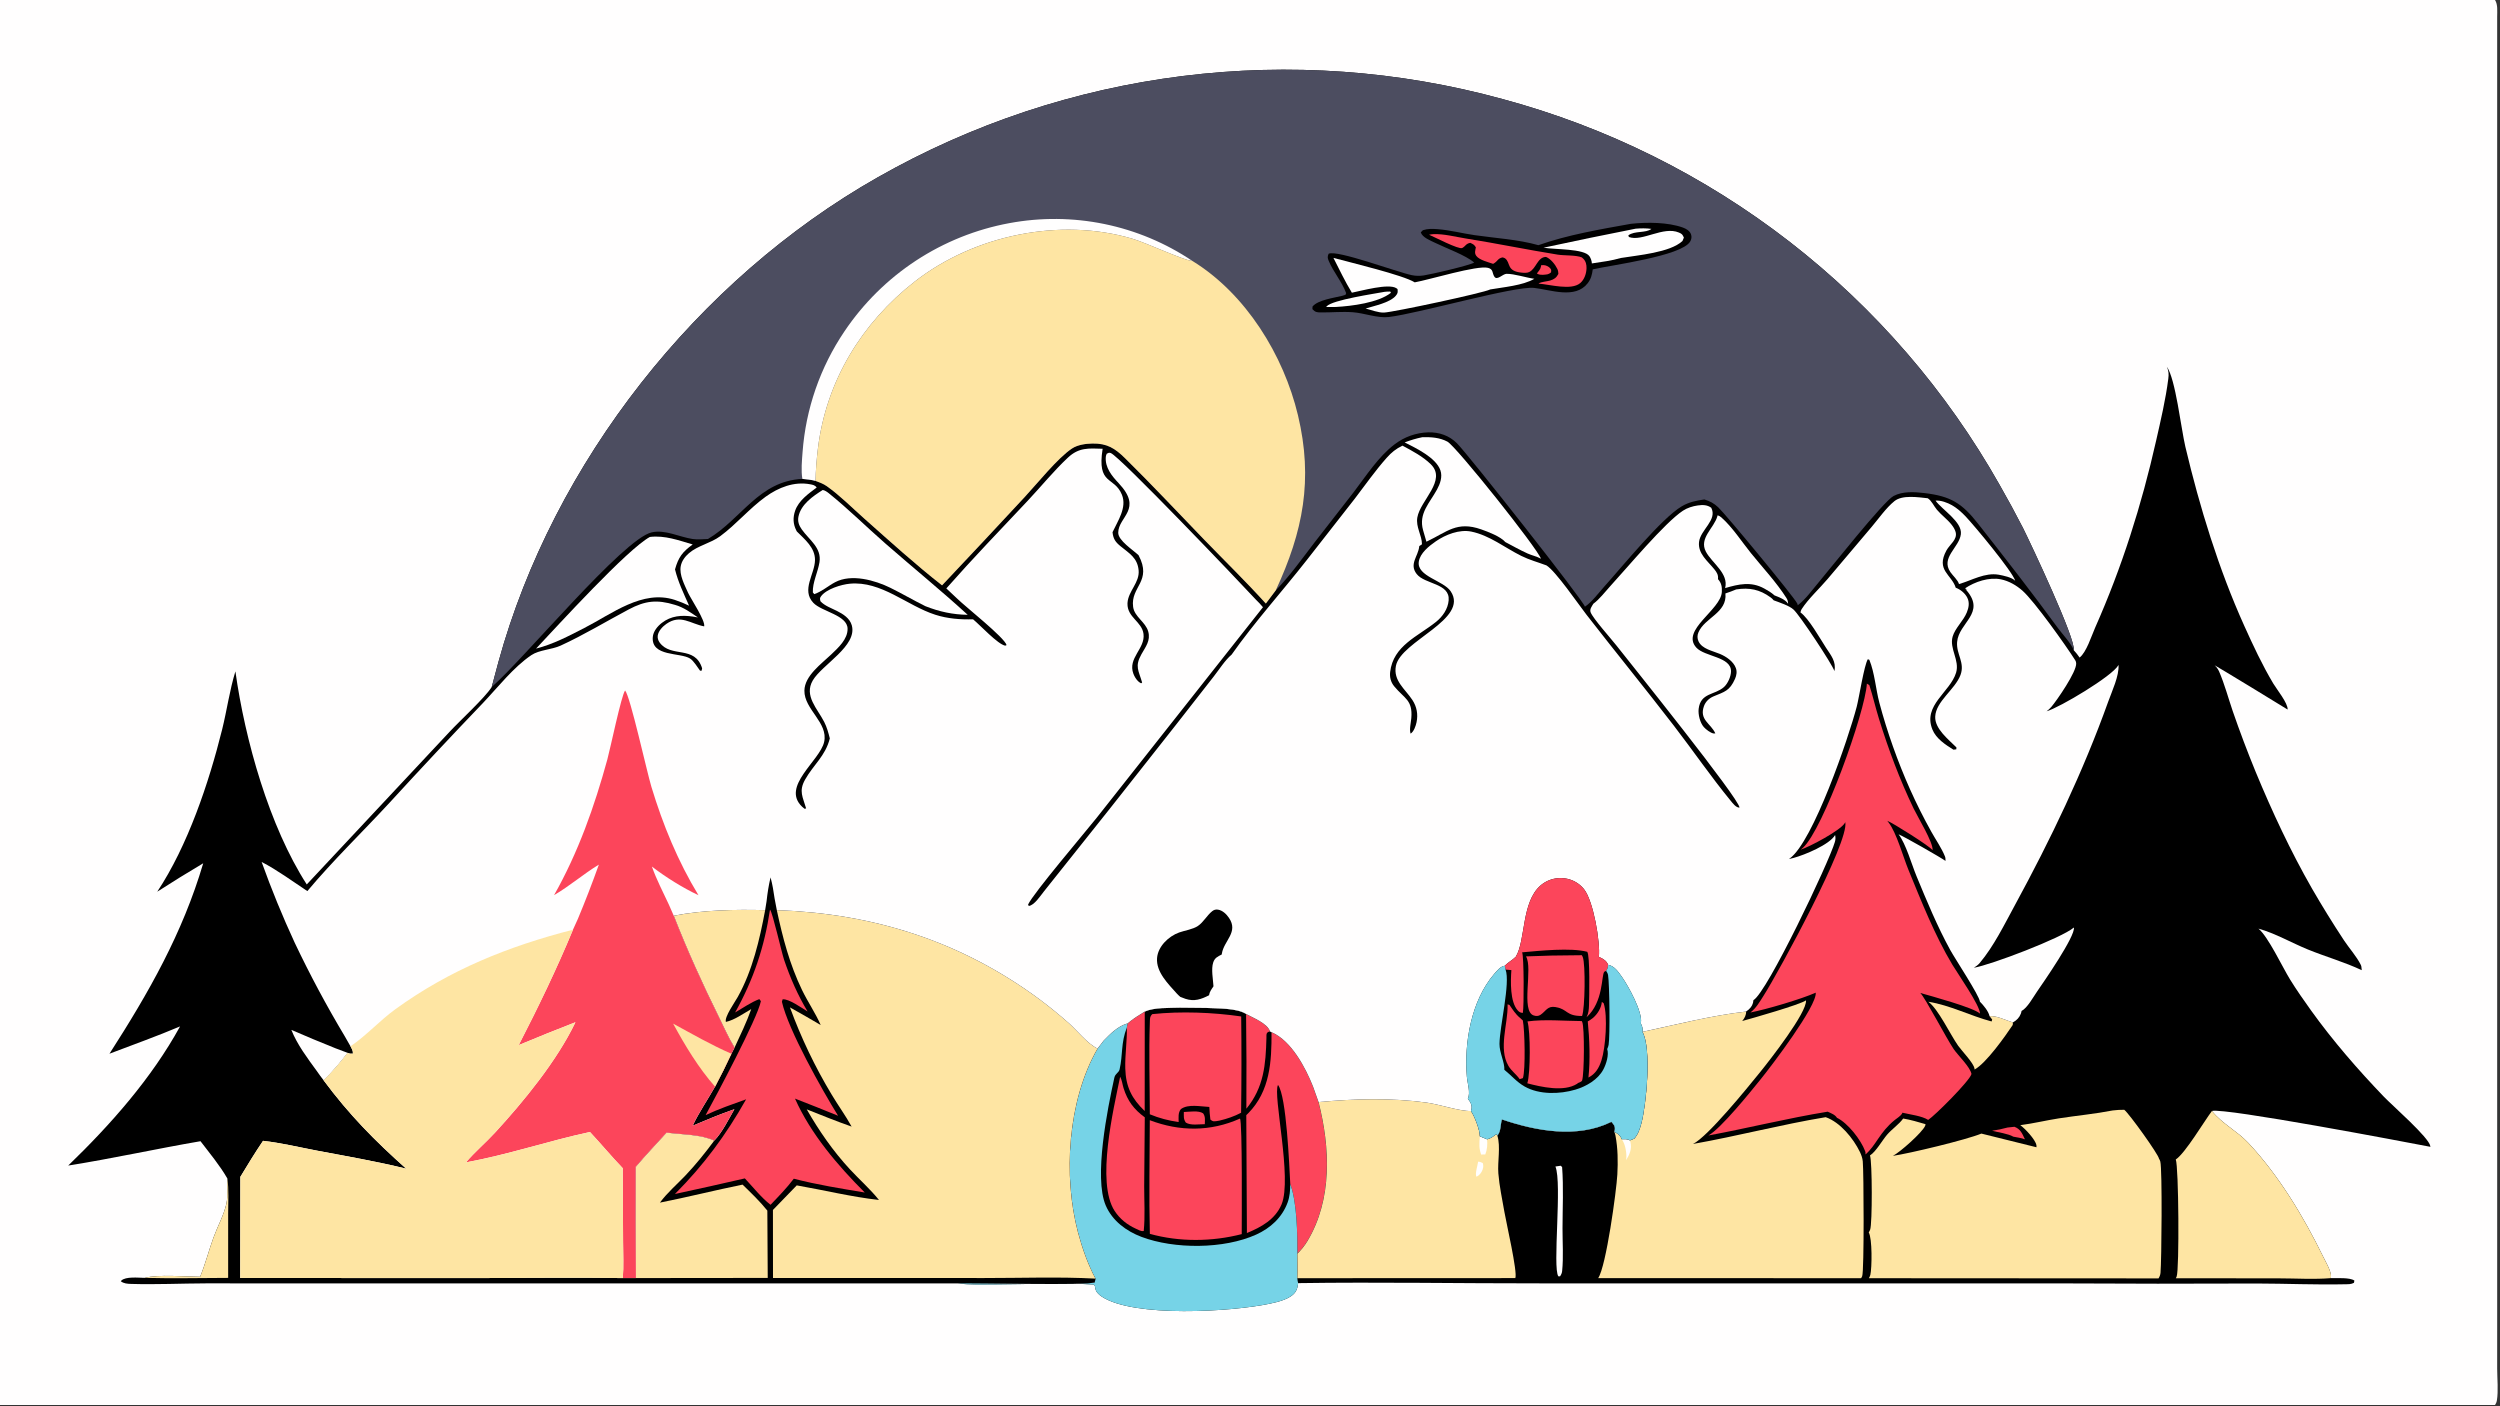 <?xml version="1.0" encoding="utf-8" ?>
<svg xmlns="http://www.w3.org/2000/svg" xmlns:xlink="http://www.w3.org/1999/xlink" width="1024" height="576">
	<rect width="100%" height="100%" fill="#333333" stroke="none"/>
	<path fill="#FFFEFE" transform="scale(0.562 0.562)" d="M0 0L1818.44 0C1820.58 3.358 1819.99 8.223 1820 12.083L1820 742.336L1820.01 943.951L1820 997.417C1819.99 1004.76 1820.98 1013.76 1819.75 1020.9C1819.56 1022.02 1819.05 1023.05 1818.44 1024L0 1024L0 0Z"/>
	<path transform="scale(0.562 0.562)" d="M859.799 734.429L878.998 734.615C887.263 735.097 901.191 734.586 908.168 738.984C913.199 741.762 923.841 745.878 925.613 751.712L926.715 752.256C941.128 758.412 951.548 778.105 957.036 792.042Q957.816 794.021 958.455 796.049L961.013 803.212C969.452 836.403 971.149 874.066 952.89 904.531C950.852 907.931 948.369 910.962 945.586 913.777C945.588 919.679 945.834 925.69 945.575 931.579L946.096 935.181C945.918 937.249 945.465 939.415 944.375 941.21C941.035 946.715 931.358 948.903 925.486 950.157C898.117 956.006 826.242 960.508 802.914 944.945C800.663 943.443 798.701 941.615 798.252 938.824C798.101 937.887 798.184 937.463 797.587 936.655C797.142 936.054 797.121 936.252 796.275 936.193C773.188 934.565 748.999 936.097 725.794 936.142C716.666 936.159 707.07 936.58 698.024 935.36C710.918 934.849 792.699 937.151 797.882 934.572L798.402 931.886C792.892 921.625 788.681 909.611 785.685 898.366C774.652 856.961 778.161 801.787 799.917 764.239L804.397 758.39C809.435 753.239 814.764 747.841 821.874 745.83C825.772 742.494 829.96 739.904 834.323 737.246C841.44 734.116 852.019 734.736 859.799 734.429Z"/>
	<path fill="#FC455B" transform="scale(0.562 0.562)" d="M862.811 810.451C866.768 810.339 873.481 809.168 876.851 811.42C878.635 813.776 878.163 816.516 878.084 819.332C873.936 819.329 867.839 820.446 864.255 818.162C862.41 815.461 862.852 813.676 862.811 810.451Z"/>
	<path fill="#FC455B" transform="scale(0.562 0.562)" d="M908.168 738.984C913.199 741.762 923.841 745.878 925.613 751.712C922.574 752.376 923.078 753.964 923.012 756.485C922.507 775.791 921.205 792.446 908.381 808.059Q908.636 773.52 908.168 738.984Z"/>
	<path fill="#FC455B" transform="scale(0.562 0.562)" d="M821.874 745.83C825.772 742.494 829.96 739.904 834.323 737.246L834.281 809.742C824.809 800.707 820.493 791.98 820.131 778.637C819.862 768.725 821.521 758.833 821.259 748.964L821.874 745.83Z"/>
	<path fill="#FC455B" transform="scale(0.562 0.562)" d="M816.386 784.739C817.709 787.086 818.056 790.436 818.863 793.014C821.789 802.363 826.46 808.611 834.345 814.332L833.919 864.394C833.903 875.231 834.648 886.439 833.584 897.197C831.506 897.577 829.665 896.296 827.745 895.466C821.453 892.585 816.206 888.423 812.399 882.601C798.793 861.797 811.561 808.463 816.386 784.739Z"/>
	<path fill="#FC455B" transform="scale(0.562 0.562)" d="M839.833 739.12C860.582 736.916 884.055 737.831 904.618 740.821Q905.03 775.914 904.548 811.007C899.484 813.655 894.43 815.383 888.893 816.701C888.218 816.838 887.542 816.984 886.857 817.059C884.454 817.32 884.037 817.546 882.16 815.963C881.719 812.904 881.558 809.85 881.39 806.767C875.058 806.498 866.014 804.435 860.695 808.32C858.477 810.935 859.016 814.531 859.033 817.763C851.548 816.72 844.975 814.999 838.014 812.122C837.986 789.907 837.256 767.423 838.027 745.236C838.117 742.67 837.915 740.922 839.833 739.12Z"/>
	<path fill="#FC455B" transform="scale(0.562 0.562)" d="M903.726 815.249C905.577 817.365 904.97 891.337 905.006 899.457C883.344 905.027 859.608 905.27 838.035 899.264C837.341 871.704 837.912 844.003 838.005 816.433C859.868 824.783 882.325 824.825 903.726 815.249Z"/>
	<path fill="#FC455B" transform="scale(0.562 0.562)" d="M926.715 752.256C941.128 758.412 951.548 778.105 957.036 792.042Q957.816 794.021 958.455 796.049L961.013 803.212C969.452 836.403 971.149 874.066 952.89 904.531C950.852 907.931 948.369 910.962 945.586 913.777C945.634 899.502 945.287 876.208 940.383 862.943C939.665 849.909 937.674 798.931 931.45 790.743C927.45 797.483 941.955 858.93 934.038 877.779C929.433 888.739 919.228 894.383 908.776 898.659L908.326 812.745Q909.042 812.089 909.719 811.392C925.712 795.176 926.827 773.654 926.715 752.256Z"/>
	<path fill="#76D3E7" transform="scale(0.562 0.562)" d="M804.397 758.39C809.435 753.239 814.764 747.841 821.874 745.83L821.259 748.964C816.847 760.165 818.453 768.696 815.982 779.431C815.419 781.874 812.836 782.39 812.169 785.428C807.207 808.035 797.035 858.185 805.931 878.672C810.761 889.796 820.824 897.263 831.921 901.457C855.912 910.526 892.045 910.448 915.543 899.799C925.953 895.081 934.414 887.361 938.418 876.481C940.08 871.964 940.3 867.696 940.383 862.943C945.287 876.208 945.634 899.502 945.586 913.777C945.588 919.679 945.834 925.69 945.575 931.579L946.096 935.181C945.918 937.249 945.465 939.415 944.375 941.21C941.035 946.715 931.358 948.903 925.486 950.157C898.117 956.006 826.242 960.508 802.914 944.945C800.663 943.443 798.701 941.615 798.252 938.824C798.101 937.887 798.184 937.463 797.587 936.655C797.142 936.054 797.121 936.252 796.275 936.193C773.188 934.565 748.999 936.097 725.794 936.142C716.666 936.159 707.07 936.58 698.024 935.36C710.918 934.849 792.699 937.151 797.882 934.572L798.402 931.886C792.892 921.625 788.681 909.611 785.685 898.366C774.652 856.961 778.161 801.787 799.917 764.239L804.397 758.39Z"/>
	<path transform="scale(0.562 0.562)" d="M358.379 500.696Q360.771 491.566 363.264 482.462C403.369 336.712 508.361 203.803 639.55 129.337Q645.949 125.694 652.436 122.208Q658.922 118.723 665.492 115.398Q672.062 112.073 678.712 108.911Q685.362 105.748 692.087 102.75Q698.813 99.751 705.61 96.919Q712.406 94.087 719.271 91.422Q726.135 88.757 733.063 86.262Q739.991 83.767 746.977 81.442Q753.964 79.118 761.006 76.966Q768.048 74.814 775.14 72.835Q782.233 70.857 789.372 69.053Q796.511 67.249 803.692 65.621Q810.873 63.993 818.092 62.541Q825.31 61.09 832.563 59.817Q839.815 58.543 847.096 57.448Q854.378 56.353 861.684 55.437Q868.99 54.521 876.316 53.785Q883.642 53.048 890.984 52.492Q898.326 51.936 905.68 51.56Q913.034 51.184 920.394 50.989Q927.755 50.794 935.118 50.78Q942.481 50.766 949.842 50.932Q957.204 51.098 964.559 51.446Q971.914 51.793 979.258 52.32Q986.602 52.848 993.931 53.556Q1001.26 54.264 1008.57 55.151Q1015.88 56.039 1023.16 57.106Q1030.45 58.172 1037.71 59.418Q1044.96 60.663 1052.19 62.086Q1059.41 63.509 1066.6 65.109Q1073.79 66.709 1080.93 68.486Q1088.08 70.262 1095.18 72.213Q1102.28 74.127 1109.33 76.216Q1116.39 78.306 1123.38 80.57Q1130.38 82.834 1137.32 85.27Q1144.26 87.707 1151.14 90.315Q1158.02 92.924 1164.83 95.701Q1171.64 98.479 1178.38 101.425Q1185.12 104.371 1191.78 107.484Q1198.44 110.596 1205.03 113.873Q1211.62 117.149 1218.12 120.588Q1224.62 124.027 1231.03 127.626Q1237.45 131.226 1243.77 134.983Q1250.1 138.74 1256.32 142.653Q1262.55 146.566 1268.68 150.632Q1274.81 154.698 1280.84 158.915Q1286.86 163.132 1292.78 167.497Q1298.71 171.862 1304.52 176.373Q1310.33 180.883 1316.02 185.537Q1321.72 190.19 1327.3 194.983Q1332.88 199.776 1338.34 204.707Q1343.8 209.637 1349.13 214.701Q1354.47 219.765 1359.67 224.96Q1364.88 230.154 1369.96 235.477Q1375.04 240.799 1379.98 246.246Q1384.93 251.693 1389.73 257.26Q1394.54 262.828 1399.21 268.513Q1403.88 274.198 1408.4 279.998Q1412.93 285.797 1417.31 291.706Q1421.69 297.616 1425.92 303.633Q1430.15 309.649 1434.24 315.769Q1438.32 321.889 1442.25 328.108Q1446.18 334.327 1449.95 340.641Q1453.72 346.956 1457.34 353.362Q1466.26 368.912 1474.43 384.868C1479.97 395.927 1513.33 466.712 1511.36 473.83C1512.9 475.581 1514.39 477.283 1515.67 479.242C1520.64 475.403 1524.33 463.452 1526.94 457.571C1546.55 413.343 1560.84 368.175 1571.47 321.039C1574.81 306.263 1578.39 291.185 1580.3 276.146C1580.75 272.615 1580.65 270.547 1579.23 267.283C1585.57 275.929 1589.67 312.616 1592.74 325.587C1603.2 369.684 1616.99 414.675 1635.65 456.044C1642.13 470.414 1648.76 484.651 1656.84 498.202C1659.28 502.299 1667.66 512.665 1667.27 517.132C1666.53 516.526 1614.86 485.136 1614.09 484.862C1615.44 486.17 1616.55 487.588 1617.31 489.326C1621.3 498.523 1624.01 508.725 1627.25 518.226Q1634.98 540.625 1643.98 562.547C1655.97 591.507 1669.41 620.296 1684.98 647.505Q1696.14 666.831 1708.43 685.461C1712.19 691.135 1717.66 697.19 1720.61 703.221C1721.06 704.14 1721.1 704.932 1721.18 705.917C1721.2 706.16 1721.24 706.4 1721.26 706.643C1721.27 706.789 1721.27 706.936 1721.28 707.083C1708.69 701.162 1695.08 697.31 1682.18 692.063C1670.38 687.257 1658.22 680.194 1646.02 676.805C1653.19 682.772 1663.51 704.919 1669.07 713.897C1673.84 721.594 1679.06 729.066 1684.34 736.422C1700.27 758.612 1718.62 779.731 1737.52 799.415C1743.56 805.707 1770.37 829.094 1771.26 835.303C1771.29 835.482 1771.33 835.659 1771.36 835.838C1751.69 832.063 1621.92 807.355 1612.12 809.693C1612.25 809.867 1612.38 810.043 1612.52 810.214C1619.53 818.854 1630.68 824.531 1638.44 832.779C1660.74 856.499 1678.85 886.605 1693.07 915.694C1694.79 919.207 1699.25 926.729 1698.9 930.593C1698.87 930.908 1698.81 931.221 1698.77 931.535C1703.22 931.662 1712.51 930.929 1715.93 933.295L1715.64 934.923C1713.62 936.08 1711.58 935.952 1709.31 936.003C1687.94 936.485 1666.29 935.495 1644.89 935.455Q1572.59 935.789 1500.3 935.364L1123.04 935.353C1064.09 935.411 1005.02 934.313 946.096 935.181L945.575 931.579C945.834 925.69 945.588 919.679 945.586 913.777C948.369 910.962 950.852 907.931 952.89 904.531C971.149 874.066 969.452 836.403 961.013 803.212L958.455 796.049Q957.816 794.021 957.036 792.042C951.548 778.105 941.128 758.412 926.715 752.256L925.613 751.712C923.841 745.878 913.199 741.762 908.168 738.984C901.191 734.586 887.263 735.097 878.998 734.615L859.799 734.429C852.019 734.736 841.44 734.116 834.323 737.246C829.96 739.904 825.772 742.494 821.874 745.83C814.764 747.841 809.435 753.239 804.397 758.39L799.917 764.239C778.161 801.787 774.652 856.961 785.685 898.366C788.681 909.611 792.892 921.625 798.402 931.886L797.882 934.572C792.699 937.151 710.918 934.849 698.024 935.36L261.927 935.378L150.218 935.346C132.07 935.412 113.664 936.294 95.554 935.753C92.889 935.674 90.155 935.5 88.054 933.812C88.162 933.666 88.249 933.504 88.376 933.376C91.548 930.18 100.945 931.293 105.256 931.335C116.413 928.711 134.04 930.467 145.855 930.547C149.672 921.228 152.171 911.383 155.609 901.922C158.518 893.92 163.262 885.387 165.033 877.126C166.226 871.563 165.311 864.694 165.714 858.939C160.326 849.487 152.729 840.407 146.131 831.74C113.927 837.261 81.996 844.366 49.717 849.488C80.677 819.591 110.469 785.906 131.236 748.069C114.345 755.246 96.926 761.426 79.78 767.974C108.333 723.6 133.089 680.127 148.117 629.168Q131.171 639.232 114.599 649.901C136.837 616.419 152.209 570.635 161.905 531.651C165.381 517.675 167.337 503.046 171.571 489.327C178.56 539.268 196.176 602.086 223.572 644.609L327.567 533.457C335.295 525.141 353.567 508.43 358.379 500.696Z"/>
	<path fill="#FC455B" transform="scale(0.562 0.562)" d="M1463.12 821.777L1468.16 821.223C1472.73 822.927 1473.84 826.264 1475.82 830.375C1473.26 829.339 1470.09 828.986 1467.36 828.443C1463.76 826.291 1456.12 825.228 1451.88 824.117C1455.73 823.581 1459.37 822.813 1463.12 821.777Z"/>
	<path fill="#FFFEFE" transform="scale(0.562 0.562)" d="M1133.64 850.19C1134.91 849.933 1136.2 849.795 1137.48 849.618L1138.5 850.563C1139.61 865.247 1138.83 880.428 1138.8 895.19C1138.78 905.389 1139.55 916.227 1138.53 926.353C1138.38 927.839 1137.84 929.02 1136.99 930.241L1135.77 930.21C1131.38 924.109 1138.62 862.319 1133.64 850.19Z"/>
	<path fill="#FFFEFE" transform="scale(0.562 0.562)" d="M212.337 750.596Q228.278 757.526 244.418 763.981L253.374 767.349C248.164 774.159 242.046 781.428 235.857 787.366C234.099 785.194 232.521 782.87 230.9 780.594C224.091 771.235 216.636 761.423 212.337 750.596Z"/>
	<path fill="#FEE5A3" transform="scale(0.562 0.562)" d="M165.714 858.939C166.899 867.133 166.286 876.125 166.287 884.412L166.282 931.36C145.968 931.404 125.558 931.881 105.256 931.335C116.413 928.711 134.04 930.467 145.855 930.547C149.672 921.228 152.171 911.383 155.609 901.922C158.518 893.92 163.262 885.387 165.033 877.126C166.226 871.563 165.311 864.694 165.714 858.939Z"/>
	<path fill="#FEE5A3" transform="scale(0.562 0.562)" d="M1405.41 730.107C1421.07 732.52 1436.15 740.425 1451.53 744.469L1451.94 743.081L1450.04 740.594C1455.49 740.181 1461.85 743.654 1467.09 745.184L1466.93 747.03C1461.27 755.471 1447.76 774.659 1439.14 779.508C1439.1 779.233 1439.08 778.956 1439.03 778.681C1438.37 774.728 1429.8 765.917 1427.15 762.163C1421.34 753.928 1412.61 735.259 1405.41 730.107Z"/>
	<path fill="#FFFEFE" transform="scale(0.562 0.562)" d="M1410.67 364.887C1414.47 364.493 1419.4 366.373 1422.69 368.242C1426.32 370.309 1429.67 373.318 1432.54 376.334C1438.99 383.112 1466.82 416.551 1468.74 423.29C1466.15 420.697 1460.22 419.547 1456.71 418.867C1446.63 417.133 1437.18 422.973 1427.78 425.679C1426.78 422.526 1423.4 419.727 1421.5 416.977C1414.23 406.432 1427.93 399.041 1429.13 389.366C1430.25 380.411 1415.69 371.758 1410.67 364.887Z"/>
	<path fill="#FFFEFE" transform="scale(0.562 0.562)" d="M1251.84 375.554C1252.86 375.891 1253.72 376.353 1254.52 377.061C1262.47 384.029 1269.45 394.824 1276.09 403.069C1284.59 413.612 1294.76 424.413 1301.99 435.842C1302.87 437.233 1303.17 438.398 1303.21 440.047C1301.11 436.811 1296.66 435.305 1293.25 433.912C1291.05 431.874 1288.47 430.384 1285.85 428.939C1276.23 423.618 1267.25 425.718 1257.32 428.616C1260.08 417.882 1247.64 410.342 1243.29 402.064C1238.1 392.215 1249.26 384.92 1251.67 376.215C1251.73 375.996 1251.78 375.775 1251.84 375.554Z"/>
	<path fill="#FFFEFE" transform="scale(0.562 0.562)" d="M473.669 391.333C484.612 390.052 494.524 393.799 504.866 396.815C497.425 402.192 494.464 406.071 491.965 414.986C494.216 424.222 498.394 432.777 502.222 441.439C498.875 439.839 495.356 438.38 491.831 437.226C468.225 429.499 446.018 447.408 425.847 457.704C414.347 463.608 403.292 469.485 390.688 472.716C406.691 455.733 457.232 400.227 473.669 391.333Z"/>
	<path fill="#FFFEFE" transform="scale(0.562 0.562)" d="M1036.59 318.656C1042.94 318.486 1049.16 318.837 1054.87 321.847C1061.34 325.253 1120.71 399.887 1123.08 407.206C1120.29 405.599 1116.42 404.784 1113.36 403.414C1107.8 400.924 1102.56 397.893 1097.16 395.085C1093.5 390.97 1084.79 387.675 1079.57 385.831C1061.83 379.567 1054.7 387.667 1039.99 394.619C1039.86 394.68 1039.73 394.738 1039.6 394.797C1038.84 392.002 1037.98 389.245 1037.19 386.46C1033.74 374.273 1041.93 366.664 1047.34 356.756C1049.61 352.594 1051.43 347.544 1049.82 342.832C1046.65 333.553 1032.08 326.676 1023.75 322.433C1028.02 320.825 1032.12 319.557 1036.59 318.656Z"/>
	<path fill="#FEE5A3" transform="scale(0.562 0.562)" d="M491.042 667.429C512.108 663.192 536.196 662.782 557.656 663.34C553.663 684.801 548.441 707.305 537.744 726.537C535.563 730.459 527.89 741.148 529.04 744.778C535.09 743.575 542.085 738.527 547.515 735.472C544.145 745.077 539.606 754.292 535.366 763.537C530.972 756.466 527.552 748.513 523.846 741.053C511.965 717.137 500.764 692.307 491.042 667.429Z"/>
	<path fill="#FFFEFE" transform="scale(0.562 0.562)" d="M599.621 357.118C601.183 357.355 602.761 358.453 603.974 359.427C618.217 370.858 631.534 384.108 645.32 396.153C665.24 413.557 685.74 430.242 705.281 448.086C694.378 447.95 684.553 445.795 674.452 441.803C665.864 437.566 657.594 432.684 649.001 428.45C637.72 422.89 620.518 418.006 608.636 424.335C603.448 427.099 599.068 431.101 593.439 433.023L592.43 431.779C592.067 424.712 596.143 416.851 597.261 409.758C598.931 399.167 589.705 393.485 584.287 385.77C582.271 382.898 581.211 379.986 581.944 376.462C583.789 367.599 592.449 361.632 599.621 357.118Z"/>
	<path fill="#FEE5A3" transform="scale(0.562 0.562)" d="M485.795 825.463C496.283 826.815 511.151 826.746 520.575 831.307C513.988 840.188 507.221 848.662 499.598 856.69C493.508 863.104 486.17 869.411 480.968 876.508C501.132 872.506 521.063 867.471 541.206 863.383C547.409 869.412 553.841 875.564 559.254 882.325L559.543 931.389L463.468 931.489Q463.025 890.968 463.282 850.446C470.504 841.913 478.277 833.738 485.795 825.463Z"/>
	<path fill="#FEE5A3" transform="scale(0.562 0.562)" d="M1585.75 845.073C1592.79 840.332 1606.18 817.618 1612.12 809.693C1612.25 809.867 1612.38 810.043 1612.52 810.214C1619.53 818.854 1630.68 824.531 1638.44 832.779C1660.74 856.499 1678.85 886.605 1693.07 915.694C1694.79 919.207 1699.25 926.729 1698.9 930.593C1698.87 930.908 1698.81 931.221 1698.77 931.535C1686.44 932.577 1673.3 931.698 1660.89 931.689L1585.8 931.613C1586 931.197 1586.23 930.787 1586.4 930.356C1588.41 925.406 1587.91 850.098 1585.75 845.073Z"/>
	<path fill="#FC455B" transform="scale(0.562 0.562)" d="M561.195 662.944C563.072 664.944 569.673 694.225 571.455 699.494C575.918 712.684 581.415 725.247 588.588 737.185C584.518 734.78 574.911 727.777 570.385 728.332L569.883 730.137C574.497 750.658 599.202 794.439 610.819 813.202Q595.175 806.799 579.414 800.691C590.945 826.545 610.423 849.291 630.246 869.136C613.013 866.246 595.447 863.486 578.541 859.065C573.413 865.877 567.467 871.937 561.588 878.092C554.761 872.79 548.814 865.157 542.864 858.848Q517.433 864.729 491.914 870.215C512.928 849.16 529.167 827.114 543.793 801.195C533.87 804.793 523.825 808.202 514.275 812.724C521.826 798.885 552.102 742.221 554.556 729.66L553.422 728.188C547.41 730.426 541.357 734.709 535.764 737.933C549.192 713.882 557.138 690.192 561.195 662.944Z"/>
	<path fill="#FEE5A3" transform="scale(0.562 0.562)" d="M961.013 803.212C987.525 800.804 1013.08 800.031 1039.58 803.573C1048.85 804.812 1063.89 809.998 1072.09 809.741C1074.66 813.348 1078.68 823.843 1078.55 828.17L1083.8 830.352C1086.54 829.75 1088.45 828.132 1090.66 826.498L1091.32 827.665C1093.82 835.804 1091.35 846.625 1092.04 855.233C1092.78 864.532 1094.86 874.056 1096.44 883.257C1097.77 891.065 1106.17 927.374 1104.41 931.508L945.575 931.579C945.834 925.69 945.588 919.679 945.586 913.777C948.369 910.962 950.852 907.931 952.89 904.531C971.149 874.066 969.452 836.403 961.013 803.212Z"/>
	<path fill="#FFFEFE" transform="scale(0.562 0.562)" d="M1077.31 846.65C1078.69 846.702 1079.48 847.102 1080.71 847.685C1080.96 848.646 1081.11 849.56 1081.01 850.56C1080.76 852.926 1079.24 855.541 1077.35 856.907L1076.08 857.626C1074.83 855.589 1076.94 849.434 1077.31 846.65Z"/>
	<path fill="#FFFEFE" transform="scale(0.562 0.562)" d="M1083.8 830.352C1084.23 833.927 1083.87 838.038 1082.52 841.388L1079.63 841.448L1079.96 842.491C1077.71 837.485 1078.1 833.538 1078.55 828.17L1083.8 830.352Z"/>
	<path fill="#FEE5A3" transform="scale(0.562 0.562)" d="M1539.74 809.331C1542.6 808.977 1545.33 808.809 1548.22 808.843C1551.88 811.706 1573.04 841.217 1573.51 844.411C1573.91 845.079 1574.29 845.796 1574.49 846.556C1576 852.417 1575.42 918.877 1574.64 927.623C1574.5 929.163 1574.01 930.403 1573.2 931.72L1362.08 931.591C1362.51 930.832 1362.96 929.984 1363.16 929.13C1364.33 924.166 1364.63 902.523 1361.98 898.227C1362.39 897.58 1362.72 896.944 1363 896.228C1364.64 892.023 1364.56 846.18 1362.89 842.123C1367.31 839.281 1371.73 831.24 1375.34 827.013C1378.83 822.934 1384.18 819.351 1387.08 815.207C1392.65 816.171 1397.96 817.716 1403.38 819.321C1403.33 819.613 1403.26 820.146 1403.14 820.452C1401.13 825.291 1384.56 839.987 1379.59 842.417C1391.74 840.663 1433.35 830.652 1444.07 826.183L1484.22 836.152C1484.24 835.533 1484.3 835.167 1484.18 834.581C1483.35 830.411 1475.91 822.545 1472.44 820.047C1481.83 818.853 1491.19 816.549 1500.56 815.091C1513.59 813.064 1526.8 811.87 1539.74 809.331Z"/>
	<path fill="#FEE5A3" transform="scale(0.562 0.562)" d="M1269.66 744.173C1276.87 742.214 1312.14 732.142 1316.25 729.097C1317.15 737.811 1289.8 772.79 1282.73 781.517C1273.56 792.836 1244.73 828.423 1233.91 833.749C1266.31 828.025 1298.08 819.617 1330.61 814.223C1341.12 817.866 1350.75 829.668 1355.53 839.545C1356.58 841.721 1357.4 844.028 1357.64 846.446C1358.36 853.795 1358.7 926.11 1357.22 930.077C1356.98 930.742 1356.81 930.929 1356.42 931.575L1164.8 931.53C1170.6 923.034 1178.12 867.873 1178.76 855.971C1179.26 846.691 1179.16 836.901 1177.41 827.745C1177.22 826.763 1176.95 825.903 1176.58 824.975C1178.79 826.027 1180.61 827.122 1181.64 829.472C1181.75 829.725 1181.82 829.996 1181.91 830.258C1184.02 830.315 1186.09 829.965 1187.87 831.144L1191.08 829.846C1193.89 826.76 1195.18 822.683 1196.25 818.716C1199.88 805.189 1203.85 764.098 1197.03 752.064C1221.82 746.7 1247.4 740.137 1272.58 737.253C1272.81 739.523 1271.43 742.172 1269.96 743.906C1269.87 744.008 1269.76 744.084 1269.66 744.173Z"/>
	<path fill="#FFFEFE" transform="scale(0.562 0.562)" d="M1181.91 830.258C1184.02 830.315 1186.09 829.965 1187.87 831.144C1188.05 831.619 1188.15 831.81 1188.27 832.276C1189.51 837.32 1187.71 841.394 1185.14 845.603C1185.18 845.277 1185.23 844.951 1185.26 844.624C1185.7 840.488 1184.55 833.539 1181.91 830.258Z"/>
	<path fill="#FC455B" transform="scale(0.562 0.562)" d="M1360.63 498.217L1362.45 499.415C1365.03 507.441 1366.9 515.685 1369.4 523.743C1376.41 546.353 1384.52 568.105 1394.79 589.457C1397.68 595.484 1409.2 614.321 1408.5 619.653C1406.78 616.87 1378.96 599.401 1375.47 598.221C1375.59 598.365 1375.71 598.506 1375.83 598.654C1376.02 598.898 1376.2 599.152 1376.4 599.397C1382.22 606.784 1387.11 624.691 1390.95 634.031C1400.37 656.97 1410.15 681.777 1422.89 703.023C1426.68 709.346 1443.28 733.118 1443.07 738.749C1438.5 734.372 1407.34 725.931 1399.57 723.709C1403.02 726.952 1418.74 757.066 1423.91 764.626C1427.04 769.199 1435.95 777.698 1436.87 782.752C1435.7 787.628 1410.14 813.165 1405.3 816.219C1400.76 813.286 1391.84 812.251 1386.52 810.962C1386.45 811.151 1386.4 811.35 1386.3 811.528C1385.34 813.317 1382.55 814.993 1380.96 816.279C1369.72 825.396 1367.52 834.594 1359.59 841.401C1359.73 840.501 1359.69 839.867 1359.37 839.005C1356.29 830.705 1346.69 818.428 1338.81 814.669C1337.46 812.382 1334.35 811.269 1332.05 810.221C1302.8 814.969 1274.2 822.177 1245.1 827.569C1254.21 822.614 1275.68 795.918 1283.31 786.483C1291.13 776.835 1324.37 733.112 1323.35 723.481C1312.79 728.197 1287.26 735.719 1275.73 737.932C1279.95 734.732 1282.39 730.316 1285.21 725.91C1296.78 707.783 1347.99 613.291 1344.88 599.191C1344.77 599.406 1344.67 599.624 1344.55 599.834C1341.53 605.2 1318.61 617.312 1312.39 619.26C1312.92 618.835 1313.44 618.411 1313.95 617.959C1328.74 604.726 1359.38 519.128 1360.63 498.217Z"/>
	<path fill="#FEE5A3" transform="scale(0.562 0.562)" d="M566.157 663.325C636.948 665.785 700.596 686.103 757.883 728.507Q768.764 736.683 778.971 745.688C785.301 751.328 792.401 760.599 799.917 764.239C778.161 801.787 774.652 856.961 785.685 898.366C788.681 909.611 792.892 921.625 798.402 931.886C771.608 930.461 744.187 931.486 717.329 931.466L563.382 931.427L563.336 881.843L580.689 863.936C600.689 867.419 620.414 872.302 640.614 874.571C634.243 866.634 626.232 859.587 619.296 852.073C607.087 838.847 596.9 824.115 587.97 808.527C598.828 812.811 609.651 817.252 620.677 821.087C616.351 813.163 610.831 805.669 606.206 797.872Q601.645 790.303 597.452 782.523Q593.259 774.744 589.444 766.772Q585.629 758.801 582.201 750.656Q578.772 742.51 575.738 734.21Q587.011 740.515 598.146 747.06C594.318 738.313 588.686 730.153 584.517 721.5C575.517 702.827 570.457 683.482 566.157 663.325Z"/>
	<path fill="#4C4D60" transform="scale(0.562 0.562)" d="M358.379 500.696Q360.771 491.566 363.264 482.462C403.369 336.712 508.361 203.803 639.55 129.337Q645.949 125.694 652.436 122.208Q658.922 118.723 665.492 115.398Q672.062 112.073 678.712 108.911Q685.362 105.748 692.087 102.75Q698.813 99.751 705.61 96.919Q712.406 94.087 719.271 91.422Q726.135 88.757 733.063 86.262Q739.991 83.767 746.977 81.442Q753.964 79.118 761.006 76.966Q768.048 74.814 775.14 72.835Q782.233 70.857 789.372 69.053Q796.511 67.249 803.692 65.621Q810.873 63.993 818.092 62.541Q825.31 61.09 832.563 59.817Q839.815 58.543 847.096 57.448Q854.378 56.353 861.684 55.437Q868.99 54.521 876.316 53.785Q883.642 53.048 890.984 52.492Q898.326 51.936 905.68 51.56Q913.034 51.184 920.394 50.989Q927.755 50.794 935.118 50.78Q942.481 50.766 949.842 50.932Q957.204 51.098 964.559 51.446Q971.914 51.793 979.258 52.32Q986.602 52.848 993.931 53.556Q1001.26 54.264 1008.57 55.151Q1015.88 56.039 1023.16 57.106Q1030.45 58.172 1037.71 59.418Q1044.96 60.663 1052.19 62.086Q1059.41 63.509 1066.6 65.109Q1073.79 66.709 1080.93 68.486Q1088.08 70.262 1095.18 72.213Q1102.28 74.127 1109.33 76.216Q1116.39 78.306 1123.38 80.57Q1130.38 82.834 1137.32 85.27Q1144.26 87.707 1151.14 90.315Q1158.02 92.924 1164.83 95.701Q1171.64 98.479 1178.38 101.425Q1185.12 104.371 1191.78 107.484Q1198.44 110.596 1205.03 113.873Q1211.62 117.149 1218.12 120.588Q1224.62 124.027 1231.03 127.626Q1237.45 131.226 1243.77 134.983Q1250.1 138.74 1256.32 142.653Q1262.55 146.566 1268.68 150.632Q1274.81 154.698 1280.84 158.915Q1286.86 163.132 1292.78 167.497Q1298.71 171.862 1304.52 176.373Q1310.33 180.883 1316.02 185.537Q1321.72 190.19 1327.3 194.983Q1332.88 199.776 1338.34 204.707Q1343.8 209.637 1349.13 214.701Q1354.47 219.765 1359.67 224.96Q1364.88 230.154 1369.96 235.477Q1375.04 240.799 1379.98 246.246Q1384.93 251.693 1389.73 257.26Q1394.54 262.828 1399.21 268.513Q1403.88 274.198 1408.4 279.998Q1412.93 285.797 1417.31 291.706Q1421.69 297.616 1425.92 303.633Q1430.15 309.649 1434.24 315.769Q1438.32 321.889 1442.25 328.108Q1446.18 334.327 1449.95 340.641Q1453.72 346.956 1457.34 353.362Q1466.26 368.912 1474.43 384.868C1479.97 395.927 1513.33 466.712 1511.36 473.83C1509.49 468.855 1503.18 462.256 1499.94 457.837C1481.04 431.99 1461.48 406.902 1441.7 381.724C1429.89 366.693 1421.75 361.62 1402.46 359.348C1395.2 358.493 1386.75 357.962 1380.08 361.493C1372.65 365.427 1333.9 414.498 1325.19 424.783C1320.78 429.988 1316.12 436.61 1310.73 440.745C1310.56 440.88 1310.38 441.007 1310.2 441.138C1310.13 440.56 1310.15 440.409 1309.85 439.812C1307.3 434.709 1257.58 374.628 1252.24 369.691C1249.04 366.724 1246.34 365.314 1242.19 364.004C1236.18 364.903 1231.06 365.865 1225.73 368.998C1211 377.669 1182.04 413.301 1169.36 427.376C1165.1 432.112 1160.38 438.667 1155.12 442.173C1154.57 438.383 1069.71 330.816 1061.82 323.018C1056.15 317.412 1048.97 314.965 1041.05 315.102Q1039.38 315.145 1037.72 315.32Q1036.07 315.495 1034.43 315.801Q1032.79 316.106 1031.18 316.539Q1029.57 316.973 1027.99 317.532Q1026.42 318.092 1024.9 318.773Q1023.38 319.455 1021.92 320.255Q1020.45 321.054 1019.06 321.967Q1017.66 322.879 1016.34 323.899C1004.43 333.024 995.68 346.817 986.632 358.655L957.922 395.543C949.146 406.983 940.403 419.259 930.396 429.663L929.812 430.265L922.577 439.879C908.016 423.77 892.392 408.557 877.292 392.949C858.27 373.288 839.515 353.197 820.023 334.012C812.648 326.753 806.846 323.039 796.124 323.251C791.268 323.347 785.403 324.156 781.264 326.897C770.919 333.751 755.89 352.493 746.852 362.216Q716.884 394.564 686.592 426.609C667.015 411.282 648.415 394.355 629.808 377.856C620.992 370.038 612.23 361.155 602.636 354.366C600.135 352.596 597.248 351.522 594.381 350.497C591.261 349.637 587.997 349.399 584.792 349.032C553.046 350.566 540.585 378.169 515.962 392.839C512.338 393.008 508.365 393.372 504.773 392.833C495.152 391.392 484.757 385.77 474.942 388.007C454.192 392.737 381.597 480.561 358.379 500.696Z"/>
	<path fill="#FFFEFE" transform="scale(0.562 0.562)" d="M584.792 349.032C583.768 343.035 584.464 335.659 584.926 329.584Q585.141 326.643 585.452 323.711Q585.762 320.779 586.168 317.859Q586.574 314.939 587.075 312.033Q587.576 309.128 588.172 306.24Q588.767 303.352 589.457 300.486Q590.146 297.619 590.928 294.776Q591.711 291.934 592.586 289.118Q593.46 286.302 594.426 283.517Q595.392 280.731 596.448 277.979Q597.505 275.226 598.65 272.509Q599.796 269.793 601.029 267.115Q602.262 264.437 603.582 261.801Q604.902 259.164 606.308 256.572Q607.713 253.981 609.202 251.436Q610.691 248.891 612.262 246.397Q613.833 243.902 615.485 241.46Q616.773 239.546 618.107 237.664Q619.442 235.783 620.823 233.935Q622.204 232.087 623.631 230.275Q625.058 228.462 626.529 226.685Q628.001 224.909 629.516 223.169Q631.031 221.43 632.589 219.728Q634.146 218.027 635.746 216.365Q637.346 214.703 638.987 213.081Q640.627 211.46 642.307 209.879Q643.988 208.299 645.707 206.761Q647.426 205.223 649.183 203.728Q650.94 202.234 652.734 200.783Q654.527 199.333 656.357 197.927Q658.186 196.522 660.049 195.162Q661.913 193.803 663.809 192.49Q665.706 191.177 667.635 189.912Q669.564 188.647 671.523 187.431Q673.483 186.214 675.472 185.046Q677.462 183.879 679.48 182.761Q681.497 181.644 683.542 180.576Q685.587 179.509 687.658 178.494Q689.729 177.478 691.824 176.514Q693.92 175.55 696.039 174.638Q698.158 173.727 700.298 172.868Q702.439 172.01 704.601 171.205Q706.762 170.4 708.943 169.649Q711.124 168.898 713.323 168.201Q715.522 167.505 717.738 166.863Q719.953 166.222 722.184 165.636Q724.415 165.05 726.66 164.519Q728.904 163.989 731.161 163.514Q733.419 163.04 735.687 162.622Q737.831 162.222 739.984 161.875Q742.137 161.528 744.298 161.232Q746.459 160.937 748.627 160.695Q750.794 160.452 752.967 160.262Q755.14 160.072 757.316 159.934Q759.493 159.797 761.672 159.712Q763.852 159.628 766.033 159.596Q768.213 159.564 770.394 159.586Q772.575 159.607 774.755 159.681Q776.935 159.755 779.112 159.882Q781.289 160.008 783.463 160.188Q785.636 160.367 787.805 160.6Q789.974 160.832 792.136 161.116Q794.298 161.401 796.453 161.738Q798.608 162.075 800.754 162.464Q802.9 162.853 805.036 163.294Q807.172 163.735 809.297 164.228Q811.421 164.721 813.533 165.265Q815.646 165.809 817.744 166.404Q819.842 166.999 821.925 167.645Q824.009 168.29 826.076 168.986Q828.143 169.682 830.192 170.428Q832.242 171.174 834.273 171.97Q836.304 172.765 838.315 173.609Q840.326 174.454 842.316 175.347Q844.305 176.239 846.273 177.18Q848.241 178.121 850.185 179.109Q852.13 180.098 854.05 181.133Q855.97 182.168 857.864 183.249Q859.758 184.33 861.625 185.457Q863.493 186.584 865.333 187.756Q867.172 188.928 868.983 190.144C868.785 190.128 868.587 190.119 868.39 190.098C862.052 189.425 835.405 176.957 825.148 173.927C772.34 158.331 710.069 171.426 666.836 205.071C628.09 235.225 602.107 277.76 596.125 326.808C595.175 334.601 594.52 342.654 594.381 350.497C591.261 349.637 587.997 349.399 584.792 349.032Z"/>
	<path transform="scale(0.562 0.562)" d="M1188.71 163.108C1200.2 161.873 1215.57 161.88 1226.56 165.862C1228.94 166.724 1231.48 168.195 1232.42 170.68C1233.12 172.527 1232.81 174.43 1231.82 176.073C1225.37 186.715 1174.27 193.226 1160.83 196.315C1160.34 200.196 1159.57 203.306 1157.13 206.448C1148.05 218.126 1130.28 211.226 1118.14 209.839C1104.06 208.231 1033.97 228.476 1012.16 231.056C1004.02 232.019 994.371 228.181 985.958 227.565C978.099 226.991 970.488 227.784 962.671 227.71C959.635 227.681 958.613 227.506 956.518 225.324L956.6 223.413C960.508 218.602 972.203 217.102 978.194 215.61L980.633 214.86L981.117 213.663C978.034 205.288 971.849 198.336 968.398 190.128C967.491 187.971 967.431 187.036 968.335 184.922C974.672 181.982 1017.68 198.164 1028.9 200.53C1031.85 201.152 1034.58 201.178 1037.56 200.761C1042.18 200.117 1071.18 193.432 1074.43 191.359C1068.24 185.985 1053.82 180.858 1045.97 176.984C1042.49 175.264 1036.78 173.179 1035.49 169.362L1037.04 167.78C1040.51 166.629 1044.02 166.736 1047.62 167.01C1056.87 167.711 1065.64 170.069 1074.77 171.39C1089.86 173.573 1106.55 174.515 1121.22 178.692C1142.49 171.144 1166.5 167.098 1188.71 163.108Z"/>
	<path fill="#FC455B" transform="scale(0.562 0.562)" d="M1123.19 193.324C1123.82 193.257 1124.22 193.187 1124.83 193.208C1126.73 193.273 1128.63 194.14 1129.86 195.577C1130.82 196.701 1130.56 197.02 1130.47 198.493C1128.47 200.188 1127.37 200.021 1124.84 200.261C1122.98 200.261 1121.7 200.351 1120.11 199.32C1121.23 197.857 1122.78 196.189 1123.08 194.316C1123.13 193.987 1123.15 193.655 1123.19 193.324Z"/>
	<path fill="#FFFEFE" transform="scale(0.562 0.562)" d="M1009.16 212.686C1010.48 212.455 1011.91 212.527 1013.26 212.495L1013.73 213.416C1004.42 220.711 985.095 223.086 973.636 223.725L966.583 223.753C966.689 223.59 966.772 223.41 966.901 223.264C971.077 218.557 1002.2 214.027 1009.16 212.686Z"/>
	<path fill="#FFFEFE" transform="scale(0.562 0.562)" d="M1192.13 166.665C1196.08 166.348 1199.66 166.306 1203.59 166.808C1199.61 170.058 1191.28 168.03 1186.77 171.538L1187.18 172.731C1196.9 176.342 1212.21 164.634 1223.66 169.491C1225.97 170.469 1226.3 171.037 1227.25 173.195L1226.23 175.64C1217.14 184.129 1193.75 185.974 1181.37 188.026C1174.46 190.032 1167.27 190.912 1160.18 191.998C1160.17 190.363 1159.37 188.073 1158.41 186.705C1154.47 181.086 1133.2 181.983 1124.97 180.53Q1158.49 173.29 1192.13 166.665Z"/>
	<path fill="#FC455B" transform="scale(0.562 0.562)" d="M1041.53 171.075L1042.03 170.995C1042.96 170.84 1043.89 170.692 1044.83 170.652C1052.15 170.337 1060.85 172.625 1068.15 173.785C1090.62 177.356 1112.93 181.993 1135.34 185.592C1140.1 186.357 1148.71 185.827 1152.88 187.614C1152.98 187.655 1153.87 188.496 1153.88 188.507C1155.83 190.423 1156.36 192.83 1156.3 195.479C1156.21 199.342 1154.73 203.761 1151.72 206.316C1145.15 211.905 1129.48 207.295 1121.32 206.709C1122.92 205.347 1127.54 205.159 1129.76 204.468C1132.8 203.525 1134.3 202.423 1135.78 199.652C1135.74 198.434 1135.61 197.209 1135.08 196.094C1133.51 192.802 1130.18 188.592 1126.75 187.255C1120.5 187.377 1119.77 195.662 1114.55 198.25C1112.93 199.049 1110.78 198.87 1109.04 198.704C1097.7 197.628 1101.21 191.49 1096.9 188.261C1096.39 187.878 1095.7 187.818 1095.1 187.597C1093.42 187.99 1092.58 188.434 1091.4 189.727C1090.63 190.56 1090.03 191.234 1089.05 191.817C1088.77 191.982 1088.49 192.137 1088.21 192.297C1084.73 191.073 1078.25 189.548 1076.01 186.553C1074.43 184.447 1075.24 182.611 1075.64 180.252C1074.35 178.213 1073.79 178.044 1071.57 176.982C1068.2 177.646 1068.3 179.377 1065.68 180.76C1063.26 182.037 1045.07 172.55 1041.53 171.075Z"/>
	<path fill="#FFFEFE" transform="scale(0.562 0.562)" d="M971.84 187.957C983.705 191.186 1022.92 200.562 1031.09 205.781C1041.79 203.882 1076.59 193.177 1084.52 195.214C1088.58 196.257 1087.38 199.067 1089.19 201.723C1091.17 204.634 1095.26 199.597 1098.03 199.565C1103.52 199.5 1112.34 202.382 1118.27 203.198C1110.12 208.064 1095.47 209.343 1086.14 210.948C1081.16 213.533 1015.65 227.501 1008.74 227.81C1004.68 227.991 999.268 225.898 995.305 224.847C1001.56 222.892 1012.9 220.705 1017.32 215.514C1018.84 213.737 1018.82 212.794 1018.55 210.673C1018.28 210.474 1018.03 210.262 1017.75 210.078C1012.15 206.323 992.091 212.006 985.279 213.33C980.307 205.182 976.175 196.458 971.84 187.957Z"/>
	<path fill="#FEE5A3" transform="scale(0.562 0.562)" d="M594.381 350.497C594.52 342.654 595.175 334.601 596.125 326.808C602.107 277.76 628.09 235.225 666.836 205.071C710.069 171.426 772.34 158.331 825.148 173.927C835.405 176.957 862.052 189.425 868.39 190.098C868.587 190.119 868.785 190.128 868.983 190.144C907.954 214.043 935.569 258.875 945.993 302.652C957.178 349.617 949.742 387.339 929.812 430.265L922.577 439.879C908.016 423.77 892.392 408.557 877.292 392.949C858.27 373.288 839.515 353.197 820.023 334.012C812.648 326.753 806.846 323.039 796.124 323.251C791.268 323.347 785.403 324.156 781.264 326.897C770.919 333.751 755.89 352.493 746.852 362.216Q716.884 394.564 686.592 426.609C667.015 411.282 648.415 394.355 629.808 377.856C620.992 370.038 612.23 361.155 602.636 354.366C600.135 352.596 597.248 351.522 594.381 350.497Z"/>
	<path fill="#FFFEFE" transform="scale(0.562 0.562)" d="M897.622 477.115C914.404 453.331 934.423 431.129 952.416 408.181L987.33 363.538C994.998 353.55 1002.3 343.04 1010.67 333.643C1014.19 329.689 1017.37 327.115 1022.16 324.806C1029.21 328.565 1037.12 332.742 1042.84 338.397C1054.66 350.092 1035.18 364.601 1032.99 377.104C1031.76 384.15 1036.35 390.066 1036.37 396.701L1034.39 398.007C1034.38 398.148 1034.37 398.29 1034.35 398.43C1033.57 405.5 1026.88 411.118 1032.51 418.342C1038.46 425.972 1056.85 424.97 1055.82 437.507C1055.31 443.802 1051.47 449.335 1046.66 453.207C1033.44 463.861 1015.41 470.492 1013.18 489.784C1012.74 493.669 1013.65 497.181 1016.14 500.213C1023.46 509.116 1029.72 510.043 1028.6 523.367C1028.34 526.501 1027.02 531.842 1028.09 534.707C1030.48 533.171 1031.83 529.144 1032.42 526.366C1033.62 520.654 1032.61 515.085 1029.4 510.193C1024.17 502.226 1015.28 496.135 1017.37 485.342C1020.9 467.114 1071.09 451.384 1057.27 430.903C1051.99 423.075 1032.6 420.098 1034.04 409.456C1034.9 403.149 1041.62 397.885 1046.48 394.528C1053.56 389.638 1063.63 385.657 1072.33 387.442C1085.66 390.179 1096.79 399.204 1108.74 405.145C1114.74 408.124 1120.9 409.742 1127.12 412.089C1133.91 416.332 1150.52 440.611 1156.22 447.943C1177.29 475.066 1199.02 501.709 1219.97 528.92C1233.88 546.984 1246.88 565.971 1261.34 583.579C1262.88 585.447 1265.29 588.75 1267.8 588.587C1267.64 582.086 1188.17 483.271 1178.16 470.54C1173.97 465.203 1161.04 450.819 1159.29 446.259C1158.42 444.009 1160.22 441.852 1161.28 440.016C1165.75 436.764 1169.75 431.397 1173.51 427.309C1186 413.719 1213.36 380.868 1226.59 372.198C1229.74 370.134 1233.68 368.899 1237.39 368.382C1240.9 367.893 1244.23 367.877 1247.2 370.071C1251.83 378.999 1239.27 386.153 1238.3 395.016C1237.36 403.565 1244.68 408.952 1249.49 414.95C1251.39 417.32 1252.43 419.094 1252.11 422.099C1254.62 424.885 1255.11 427.691 1254.93 431.366C1254.29 444.533 1224.77 459.202 1236.31 471.973C1242.4 478.709 1261.78 478.556 1261.61 489.323C1261.55 493.078 1259.27 498.216 1256.48 500.723C1249.87 506.666 1239.39 504.772 1238.02 516.642C1237.54 520.732 1239.03 526.801 1241.8 529.916C1243.28 531.585 1246.69 534.263 1248.97 534.585C1249.34 534.637 1249.84 534.556 1250.19 534.521C1246.89 527.215 1238.3 524.684 1241.89 514.633C1243.05 511.383 1245.65 508.875 1248.81 507.553C1256.85 504.188 1260.63 503.595 1264.54 494.731C1265.63 492.248 1266.1 489.54 1265.15 486.93C1263.38 482.026 1258.05 478.499 1253.46 476.576C1248.16 474.355 1240.49 473.008 1237.9 467.385C1236.93 465.274 1236.96 463.054 1237.85 460.92C1242.34 450.153 1258.94 446.726 1257.53 432.516C1260.16 431.604 1262.81 430.738 1265.36 429.589C1274.95 428.103 1282.49 429.562 1290.49 435.423C1291.3 436.021 1292.08 436.71 1292.69 437.517C1296.6 438.97 1304.11 441.43 1307.11 444.216C1311.39 447.867 1335.71 484.564 1336.96 489.108C1338.41 482.215 1334.52 477.742 1330.85 472.104C1326.56 465.503 1318.2 450.574 1312.22 446.364C1312.42 445.471 1312.55 444.789 1313.05 444.006C1317.99 436.367 1326.04 429.012 1331.98 422.008L1364.14 383.976C1369.25 377.944 1374.61 370.177 1380.7 365.241C1386.51 360.528 1398 362.431 1404.98 363.138C1407.81 364.896 1409.49 368.924 1411.66 371.504C1414.94 375.392 1419.18 378.356 1422.38 382.428C1423.61 383.996 1424.78 385.823 1425.31 387.761C1426.8 393.183 1421.05 396.758 1418.66 401.096C1410.66 415.63 1422.45 418.739 1425.39 428.352C1428.81 429.581 1432.31 432.462 1433.9 435.8C1435.57 439.308 1434.86 442.915 1433.47 446.342C1430.97 452.531 1424.9 457.791 1423.12 464.007C1420.62 472.755 1428.39 481.219 1425.64 490.284C1421.33 504.496 1401.27 513.946 1408.37 531.636C1411.05 538.327 1417.87 542.758 1423.73 546.397L1425.81 546.124L1425.89 544.722C1420.17 538.975 1410.07 531.191 1410.43 522.326C1410.88 511.124 1424.9 502.544 1428.86 491.936C1432.24 482.867 1425.65 476.727 1426.39 467.937C1427.6 453.736 1447.33 446.945 1433.42 430.449C1433.13 430.109 1432.84 429.776 1432.54 429.443L1433.88 429.705L1432.15 428.8C1439.37 423.945 1449.71 420.463 1458.38 422.253C1464.23 423.461 1469.65 426.627 1474.09 430.556C1482.72 438.207 1505.56 470.295 1512.49 481.226C1512.97 481.977 1513.11 482.584 1513.17 483.462C1513.57 489.576 1499.09 510.506 1495.05 515.234C1494.03 516.426 1492.83 517.453 1491.6 518.418C1501.28 515.617 1539.42 492.789 1543.85 484.932C1543.92 484.811 1543.98 484.685 1544.04 484.561C1544.54 492.673 1539.31 503.582 1536.55 511.292C1518.22 562.49 1494.51 611.906 1468.55 659.631C1460.95 673.601 1453.12 689.718 1442.87 701.852C1441.68 703.261 1440.17 704.358 1438.61 705.324C1450.97 703.268 1502.47 683.688 1511.51 675.993C1512.66 682.286 1489.48 715.709 1484.59 722.79C1481.73 726.916 1477.65 734.54 1473.35 736.83C1472.95 739.509 1471.33 742.136 1469.15 743.781C1468.48 744.287 1467.8 744.742 1467.09 745.184C1461.85 743.654 1455.49 740.181 1450.04 740.594C1449.2 736.943 1445.63 732.685 1443.01 730.027C1442.74 725.812 1424.91 698.802 1421.36 692.343C1411.98 675.257 1404.25 656.559 1396.8 638.555C1393.22 629.905 1389.16 615.185 1383.73 608.077C1387.35 609.452 1414.58 624.988 1417.93 627.455C1417.95 626.362 1417.95 625.227 1417.54 624.197C1415.14 618.171 1410.82 612.02 1407.66 606.309Q1399.18 591.117 1392.07 575.241C1383.17 555.306 1375.31 533.241 1369.72 512.135C1367.06 502.052 1366.33 490.478 1362.43 480.902L1361.32 480.446C1358.59 484.958 1354.97 508.369 1353.24 515.005C1347.23 538.063 1321.45 613.404 1304.39 625.694C1304.18 625.84 1303.98 625.981 1303.77 626.124Q1305.61 625.69 1307.43 625.206C1315.19 623.106 1333.44 615.625 1337.47 608.596C1337.87 610.379 1337.81 611.884 1337.31 613.626C1333.08 628.299 1288.01 723.242 1277.94 728.946C1277.81 731.704 1276.56 733.95 1274.51 735.763C1273.9 736.302 1273.24 736.781 1272.58 737.253C1247.4 740.137 1221.82 746.7 1197.03 752.064C1203.85 764.098 1199.88 805.189 1196.25 818.716C1195.18 822.683 1193.89 826.76 1191.08 829.846L1187.87 831.144C1186.09 829.965 1184.02 830.315 1181.91 830.258C1181.82 829.996 1181.75 829.725 1181.64 829.472C1180.61 827.122 1178.79 826.027 1176.58 824.975C1176.68 824.536 1176.82 823.928 1176.88 823.457C1177.22 820.64 1176.1 819.597 1174.4 817.597C1174.24 817.687 1174.08 817.785 1173.92 817.865C1149.23 829.882 1119.28 824.276 1094.63 815.886C1093.53 819.59 1093.97 824.28 1091.57 827.332C1091.48 827.441 1091.4 827.554 1091.32 827.665L1090.66 826.498C1088.45 828.132 1086.54 829.75 1083.8 830.352L1078.55 828.17C1078.68 823.843 1074.66 813.348 1072.09 809.741C1063.89 809.998 1048.85 804.812 1039.58 803.573C1013.08 800.031 987.525 800.804 961.013 803.212L958.455 796.049Q957.816 794.021 957.036 792.042C951.548 778.105 941.128 758.412 926.715 752.256L925.613 751.712C923.841 745.878 913.199 741.762 908.168 738.984C901.191 734.586 887.263 735.097 878.998 734.615L859.799 734.429C852.019 734.736 841.44 734.116 834.323 737.246C829.96 739.904 825.772 742.494 821.874 745.83C814.764 747.841 809.435 753.239 804.397 758.39L799.917 764.239C792.401 760.599 785.301 751.328 778.971 745.688Q768.764 736.683 757.883 728.507C700.596 686.103 636.948 665.785 566.157 663.325L564.565 654.94C563.802 649.693 563.005 644.587 561.6 639.462C560.226 645.244 559.344 650.88 558.704 656.786L557.656 663.34C536.196 662.782 512.108 663.192 491.042 667.429C500.764 692.307 511.965 717.137 523.846 741.053C527.552 748.513 530.972 756.466 535.366 763.537L533.073 767.996Q527.446 780.161 521.143 791.99C515.826 801.384 509.425 810.749 504.828 820.453C514.866 816.206 524.961 811.985 535.26 808.411C530.997 815.759 526.458 825.253 520.575 831.307C511.151 826.746 496.283 826.815 485.795 825.463C478.277 833.738 470.504 841.913 463.282 850.446Q463.025 890.969 463.468 931.489L453.913 931.496C418.567 931 383.172 931.483 347.822 931.497L175.078 931.438L175.179 857.695C180.531 848.841 185.893 840.043 191.703 831.477C204.928 832.958 218.411 836.234 231.507 838.704C253.011 842.76 274.792 846.533 296.041 851.769C272.813 831.069 254.475 812.405 235.857 787.366C242.046 781.428 248.164 774.159 253.374 767.349C254.798 768.032 255.597 768.021 257.13 767.975C257.416 765.703 256.444 764.539 255.442 762.568L251.256 755.238Q231.376 722.006 214.764 687.025Q201.414 658.146 190.676 628.198C202.254 634.205 213.105 642.251 224.006 649.45C242.767 627.049 263.945 606.644 283.774 585.192Q317.478 548.397 351.995 512.363C362.876 500.906 374.245 486.256 387.278 477.468C392.976 473.626 402.157 473.494 408.622 470.529C425.541 462.77 441.757 452.913 458.2 444.181C470.288 437.762 478.85 436.838 491.938 440.836C498.132 442.58 503.404 446.411 508.64 449.998Q506.796 449.643 504.937 449.37C496.815 448.175 489.13 448.769 482.387 453.965C479.223 456.403 476.114 460.14 475.766 464.278C474.546 478.806 495.841 475.409 502.924 479.948C505.656 481.698 508.215 486.189 510.203 488.798L511.326 488.851L511.732 487.096C506.456 470.037 489.089 479.757 480.749 468.282C479.658 466.78 479.09 464.917 479.405 463.066C479.976 459.712 482.95 456.603 485.665 454.711C496.041 447.485 503.118 454.576 513.224 456.525C514.202 452.414 503.828 436.957 501.538 432.159C498.995 426.355 494.937 419.071 496.154 412.591C496.861 408.821 499.272 405.635 502.12 403.182C508.587 397.611 517.91 395.957 524.863 390.827C536.595 382.172 546.127 370.619 557.965 362.072C567.32 355.319 578.749 350.739 590.47 352.957C592.457 353.332 594.05 353.618 595.208 355.335C589.165 359.863 582.112 364.788 579.525 372.211C577.806 377.144 577.982 381.927 580.362 386.577L580.76 387.341C586.592 393.184 594.093 399.169 593.99 408.204C593.873 418.419 583.883 429.909 592.76 439.338C598.873 445.832 617.561 448.243 617.738 458.201C617.875 465.877 610.949 472.067 605.855 476.958C598.744 483.784 586.432 492.486 586.269 503.335C586.063 517.067 603.844 526.684 600.647 540.788C597.536 554.51 569.055 573.221 584.635 587.99C585.198 588.524 585.776 588.998 586.396 589.462L587.525 589.204C585.161 580.932 581.993 576.68 586.755 568.22C592.93 557.25 601.544 551.061 604.793 538.18C603.75 534.013 602.652 530.002 600.695 526.152C595.78 516.482 585.812 507.14 592.391 495.887C599.096 484.42 625.033 470.793 620.803 455.743C619.342 450.542 614.466 447.534 609.945 445.25C605.958 443.235 601.005 441.538 597.955 438.199C597.594 436.484 597.307 436.055 598.432 434.535C602.303 429.306 613.104 426.016 619.311 425.427C642.358 423.237 660.868 441.351 681.645 448.037C690.577 450.912 699.861 451.624 709.193 451.372C714.504 455.753 727.099 469.49 732.61 470.586L733.618 470.174C732.275 464.785 703.592 442.161 697.546 436.223L689.713 428.848C708.852 407.136 729.121 386.106 748.959 365.034C758.733 354.652 767.922 343.275 778.315 333.537C786.302 326.052 793.299 326.727 803.628 327.07C799.359 354.009 812.174 346.873 817.698 360.612C821.464 369.98 814.629 379.706 810.841 387.876C811.35 392.755 812.937 395.047 816.686 398.107C823.102 403.344 829.006 406.545 829.859 415.653C830.696 424.595 822.291 430.802 821.76 439.381C821.749 439.561 821.741 439.742 821.737 439.923C821.506 449.984 832.318 453.04 833.423 462.056C834.744 472.83 821.758 479.53 826.044 491.049C826.753 492.955 828.004 495.038 829.454 496.471C830.1 497.109 830.888 497.589 831.68 498.018L832.411 497.446C829.909 488.719 826.879 485.782 831.909 476.813C834.952 471.389 838.669 466.936 836.879 460.347C834.948 453.237 826.844 449.696 825.848 442.303C823.852 427.487 839.954 423.829 829.813 404.66C825.748 400.774 814.959 393.977 814.99 388.244C815.055 376.46 833.27 371.239 815.308 352.158C810.382 346.925 805.306 340.829 805.928 333.02C805.997 332.15 806.292 331.47 806.631 330.679C807.953 330.078 808.193 329.71 809.574 330.203C815.995 332.497 902.992 423.669 915.399 437.113C917.134 438.879 918.943 440.603 920.482 442.545L799.187 596.148C790.565 606.959 753.022 651.107 749.289 659.265L749.781 660.29C753.829 659.855 758.341 652.788 760.796 649.744Q809.305 589.162 857.201 528.094L884.612 493.029C888.506 488.059 892.877 481.106 897.622 477.115Z"/>
	<path transform="scale(0.562 0.562)" d="M860.244 726.558C859.401 725.811 858.528 725.053 857.776 724.211C851.474 717.15 842.502 708.481 843.287 698.281C843.942 689.773 851.691 682.38 859.409 679.61C863.652 678.088 869.354 677.371 873.098 674.846C877.073 672.166 879.659 667.163 883.462 664.116C884.728 663.101 886.086 662.708 887.657 662.957C891.051 663.496 893.851 666.235 895.722 668.99C902.791 679.394 892.102 685.469 890.532 694.948C890.493 695.183 890.465 695.42 890.432 695.656C887.423 697.221 885.348 698.065 884.217 701.489C882.617 706.33 884.107 713.703 884.415 718.847C883.025 720.945 881.535 722.826 881.177 725.374C875.416 728.334 870.435 730.066 864.033 727.988Q862.101 727.372 860.244 726.558Z"/>
	<path transform="scale(0.562 0.562)" d="M1104.71 697.343C1112.04 685.488 1108.67 657.311 1122.99 645.183Q1123.41 644.825 1123.86 644.489Q1124.3 644.153 1124.76 643.84Q1125.21 643.526 1125.69 643.236Q1126.16 642.946 1126.65 642.679Q1127.13 642.413 1127.63 642.171Q1128.13 641.929 1128.64 641.713Q1129.15 641.497 1129.68 641.306Q1130.2 641.115 1130.73 640.951Q1131.26 640.786 1131.79 640.649Q1132.33 640.511 1132.88 640.4Q1133.42 640.29 1133.97 640.206Q1134.52 640.123 1135.07 640.067Q1135.62 640.011 1136.18 639.982Q1136.73 639.954 1137.28 639.954Q1137.84 639.953 1138.39 639.98Q1138.95 640.007 1139.5 640.062Q1140.04 640.11 1140.58 640.185Q1141.11 640.259 1141.64 640.36Q1142.18 640.462 1142.7 640.589Q1143.23 640.717 1143.75 640.871Q1144.27 641.025 1144.78 641.204Q1145.29 641.383 1145.79 641.588Q1146.29 641.793 1146.78 642.022Q1147.27 642.251 1147.75 642.505Q1148.23 642.758 1148.69 643.036Q1149.16 643.313 1149.61 643.613Q1150.06 643.912 1150.49 644.234Q1150.93 644.556 1151.35 644.9Q1151.77 645.243 1152.17 645.607Q1152.57 645.97 1152.95 646.354Q1153.33 646.737 1153.69 647.139Q1154.06 647.541 1154.4 647.96C1161.32 656.493 1166.48 686.865 1165.3 697.398C1165.62 697.535 1165.95 697.675 1166.27 697.826C1168.84 699.042 1171.05 700.507 1172 703.181C1176.64 703.962 1179.53 708.406 1182.09 712.004C1186.72 718.514 1197.09 737.335 1195.99 745.161C1195.96 745.36 1195.89 745.552 1195.84 745.747C1196.78 747.999 1197.65 749.581 1197.03 752.064C1203.85 764.098 1199.88 805.189 1196.25 818.716C1195.18 822.683 1193.89 826.76 1191.08 829.846L1187.87 831.144C1186.09 829.965 1184.02 830.315 1181.91 830.258C1181.82 829.996 1181.75 829.725 1181.64 829.472C1180.61 827.122 1178.79 826.027 1176.58 824.975C1176.68 824.536 1176.82 823.928 1176.88 823.457C1177.22 820.64 1176.1 819.597 1174.4 817.597C1174.24 817.687 1174.08 817.785 1173.92 817.865C1149.23 829.882 1119.28 824.276 1094.63 815.886C1093.53 819.59 1093.97 824.28 1091.57 827.332C1091.48 827.441 1091.4 827.554 1091.32 827.665L1090.66 826.498C1088.45 828.132 1086.54 829.75 1083.8 830.352L1078.55 828.17C1078.68 823.843 1074.66 813.348 1072.09 809.741C1072.27 809.14 1072.43 808.535 1072.51 807.912C1072.85 805.119 1071.5 802.889 1069.79 800.843C1071.88 796.405 1069.5 789.601 1069.09 784.777C1066.99 759.941 1072.25 729.402 1088.91 709.96C1090.77 707.792 1093.76 704.092 1096.72 703.876C1099.05 701.367 1102.25 699.793 1104.71 697.343Z"/>
	<path fill="#FC455B" transform="scale(0.562 0.562)" d="M1167.47 730.211L1168.8 731.189C1171.87 740.461 1170.22 763.6 1167.13 772.992C1165.35 778.385 1162.86 782.686 1157.7 785.337C1159.04 772.842 1158.52 756.957 1157.2 744.441C1158.48 743.691 1159.78 742.912 1160.92 741.956C1164.29 739.128 1167.07 734.634 1167.47 730.211Z"/>
	<path fill="#FC455B" transform="scale(0.562 0.562)" d="M1098.76 731.988L1100.16 732.441C1102.39 735.684 1104.66 739.293 1107.74 741.776C1108.51 742.394 1109.18 743.055 1109.88 743.744C1111.29 750.533 1111.91 779.57 1109.94 785.763L1107.58 786.504C1105.16 782.991 1101.56 780.564 1099.38 776.834C1091.99 764.177 1099.02 746.45 1098.78 732.717L1098.76 731.988Z"/>
	<path fill="#FC455B" transform="scale(0.562 0.562)" d="M1130.65 696.443L1152.89 696.178C1153.26 696.791 1153.18 696.617 1153.52 697.425C1155.65 702.401 1155.2 735.432 1153.04 740.477C1141.29 740.556 1142.64 735.537 1134.16 734.084C1134.05 734.054 1133.95 734.012 1133.84 733.993C1127.8 732.948 1126.95 736.761 1122.83 739.576C1121.27 740.648 1119.66 740.682 1117.82 740.094C1108.18 737.019 1117.44 705.444 1112.17 697.047L1130.65 696.443Z"/>
	<path fill="#FC455B" transform="scale(0.562 0.562)" d="M1113.27 744.438C1125.8 742.736 1140.13 744.104 1152.82 744.189C1152.94 744.425 1153.06 744.658 1153.17 744.896C1154.91 748.68 1154.71 783.099 1153.04 787.61C1152.76 788.365 1150.92 788.935 1150.16 789.298C1149.89 789.512 1149.65 789.758 1149.36 789.939C1139.77 795.987 1123.36 792.234 1113.14 789.538C1115.51 782.376 1115.49 751.716 1113.27 744.438Z"/>
	<path fill="#FC455B" transform="scale(0.562 0.562)" d="M1104.71 697.343C1112.04 685.488 1108.67 657.311 1122.99 645.183Q1123.41 644.825 1123.86 644.489Q1124.3 644.153 1124.76 643.84Q1125.21 643.526 1125.69 643.236Q1126.16 642.946 1126.65 642.679Q1127.13 642.413 1127.63 642.171Q1128.13 641.929 1128.64 641.713Q1129.15 641.497 1129.68 641.306Q1130.2 641.115 1130.73 640.951Q1131.26 640.786 1131.79 640.649Q1132.33 640.511 1132.88 640.4Q1133.42 640.29 1133.97 640.206Q1134.52 640.123 1135.07 640.067Q1135.62 640.011 1136.18 639.982Q1136.73 639.954 1137.28 639.954Q1137.84 639.953 1138.39 639.98Q1138.95 640.007 1139.5 640.062Q1140.04 640.11 1140.58 640.185Q1141.11 640.259 1141.64 640.36Q1142.18 640.462 1142.7 640.589Q1143.23 640.717 1143.75 640.871Q1144.27 641.025 1144.78 641.204Q1145.29 641.383 1145.79 641.588Q1146.29 641.793 1146.78 642.022Q1147.27 642.251 1147.75 642.505Q1148.23 642.758 1148.69 643.036Q1149.16 643.313 1149.61 643.613Q1150.06 643.912 1150.49 644.234Q1150.93 644.556 1151.35 644.9Q1151.77 645.243 1152.17 645.607Q1152.57 645.97 1152.95 646.354Q1153.33 646.737 1153.69 647.139Q1154.06 647.541 1154.4 647.96C1161.32 656.493 1166.48 686.865 1165.3 697.398C1165.62 697.535 1165.95 697.675 1166.27 697.826C1168.84 699.042 1171.05 700.507 1172 703.181C1171.95 705.067 1171.64 706.042 1170.59 707.606C1170.13 707.848 1169.54 707.937 1169.2 708.332C1167.08 710.794 1168.73 730.248 1156.31 741.382C1157.78 738.5 1158 735.819 1158.11 732.631C1158.3 727.407 1158.91 695.958 1156.8 693.689C1144.84 690.563 1122.13 692.926 1109.35 694.087C1110.74 696.768 1110.77 733.945 1109.89 738.215C1108.31 738.12 1107.42 737.776 1106.29 736.563C1100.4 730.238 1100.97 715.032 1101.53 707.044L1097.3 706.662L1096.72 703.876C1099.05 701.367 1102.25 699.793 1104.71 697.343Z"/>
	<path fill="#76D3E7" transform="scale(0.562 0.562)" d="M1172 703.181C1176.64 703.962 1179.53 708.406 1182.09 712.004C1186.72 718.514 1197.09 737.335 1195.99 745.161C1195.96 745.36 1195.89 745.552 1195.84 745.747C1196.78 747.999 1197.65 749.581 1197.03 752.064C1203.85 764.098 1199.88 805.189 1196.25 818.716C1195.18 822.683 1193.89 826.76 1191.08 829.846L1187.87 831.144C1186.09 829.965 1184.02 830.315 1181.91 830.258C1181.82 829.996 1181.75 829.725 1181.64 829.472C1180.61 827.122 1178.79 826.027 1176.58 824.975C1176.68 824.536 1176.82 823.928 1176.88 823.457C1177.22 820.64 1176.1 819.597 1174.4 817.597C1174.24 817.687 1174.08 817.785 1173.92 817.865C1149.23 829.882 1119.28 824.276 1094.63 815.886C1093.53 819.59 1093.97 824.28 1091.57 827.332C1091.48 827.441 1091.4 827.554 1091.32 827.665L1090.66 826.498C1088.45 828.132 1086.54 829.75 1083.8 830.352L1078.55 828.17C1078.68 823.843 1074.66 813.348 1072.09 809.741C1072.27 809.14 1072.43 808.535 1072.51 807.912C1072.85 805.119 1071.5 802.889 1069.79 800.843C1071.88 796.405 1069.5 789.601 1069.09 784.777C1066.99 759.941 1072.25 729.402 1088.91 709.96C1090.77 707.792 1093.76 704.092 1096.72 703.876L1097.3 706.662C1100.88 716.45 1093.01 747.929 1092.86 760.794C1092.79 767.131 1096.75 774.475 1096.4 779.683C1101.52 783.773 1105.33 788.554 1111.2 791.886C1121.84 797.929 1136.73 797.54 1148.15 794.166C1156.07 791.829 1164.64 786.929 1168.6 779.376C1170.65 775.452 1172.75 768.891 1171.37 764.55C1171.82 763.541 1172.21 762.592 1172.4 761.494C1173.48 755.311 1173.07 717.275 1172 710.704C1171.81 709.548 1171.25 708.558 1170.59 707.606C1171.64 706.042 1171.95 705.067 1172 703.181Z"/>
	<path fill="#FC455B" transform="scale(0.562 0.562)" d="M403.821 652.394C421.366 621.464 433.303 587.64 442.673 553.409C444.848 545.464 452.916 506.553 455.593 503.251C459.355 507.445 471.444 562.538 474.759 573.47C483.176 601.225 494.003 627.617 509.065 652.462C497.508 647.016 485.256 639.351 475.112 631.564C478.431 641.039 483.294 650.235 487.509 659.353L491.042 667.429C500.764 692.307 511.965 717.137 523.846 741.053C527.552 748.513 530.972 756.466 535.366 763.537L533.073 767.996Q527.446 780.161 521.143 791.99C515.826 801.384 509.425 810.749 504.828 820.453C514.866 816.206 524.961 811.985 535.26 808.411C530.997 815.759 526.458 825.253 520.575 831.307C511.151 826.746 496.283 826.815 485.795 825.463C478.277 833.738 470.504 841.913 463.282 850.446Q463.025 890.969 463.468 931.489L453.913 931.496C454.674 922.872 454.13 913.774 454.128 905.09L453.87 851.419C445.666 842.872 438.069 833.706 429.976 825.041C399.738 831.495 370.03 841.69 339.608 847.154C346.062 839.543 354.013 832.852 360.81 825.456C381.902 802.508 405.906 773.154 419.39 745.033Q398.618 753.117 378.046 761.699C392.186 734.25 405.791 706.112 417.6 677.577L421.136 669.804Q429.326 650.185 436.463 630.159C425.225 636.978 415.257 645.723 403.821 652.394Z"/>
	<path fill="#FEE5A3" transform="scale(0.562 0.562)" d="M490.585 746.029C504.562 753.65 518.462 761.65 533.073 767.996Q527.446 780.161 521.143 791.99C509.048 778.26 499.303 762.072 490.585 746.029Z"/>
	<path fill="#FEE5A3" transform="scale(0.562 0.562)" d="M255.442 762.568C267.048 754.735 276.825 743.742 288.24 735.48C328.004 706.701 370.417 689.752 417.6 677.577C405.791 706.112 392.186 734.25 378.046 761.699Q398.618 753.117 419.39 745.033C405.906 773.154 381.902 802.508 360.81 825.456C354.013 832.852 346.062 839.543 339.608 847.154C370.03 841.69 399.738 831.495 429.976 825.041C438.069 833.706 445.666 842.872 453.87 851.419L454.128 905.09C454.13 913.774 454.674 922.872 453.913 931.496C418.567 931 383.172 931.483 347.822 931.497L175.078 931.438L175.179 857.695C180.531 848.841 185.893 840.043 191.703 831.477C204.928 832.958 218.411 836.234 231.507 838.704C253.011 842.76 274.792 846.533 296.041 851.769C272.813 831.069 254.475 812.405 235.857 787.366C242.046 781.428 248.164 774.159 253.374 767.349C254.798 768.032 255.597 768.021 257.13 767.975C257.416 765.703 256.444 764.539 255.442 762.568Z"/>
</svg>

